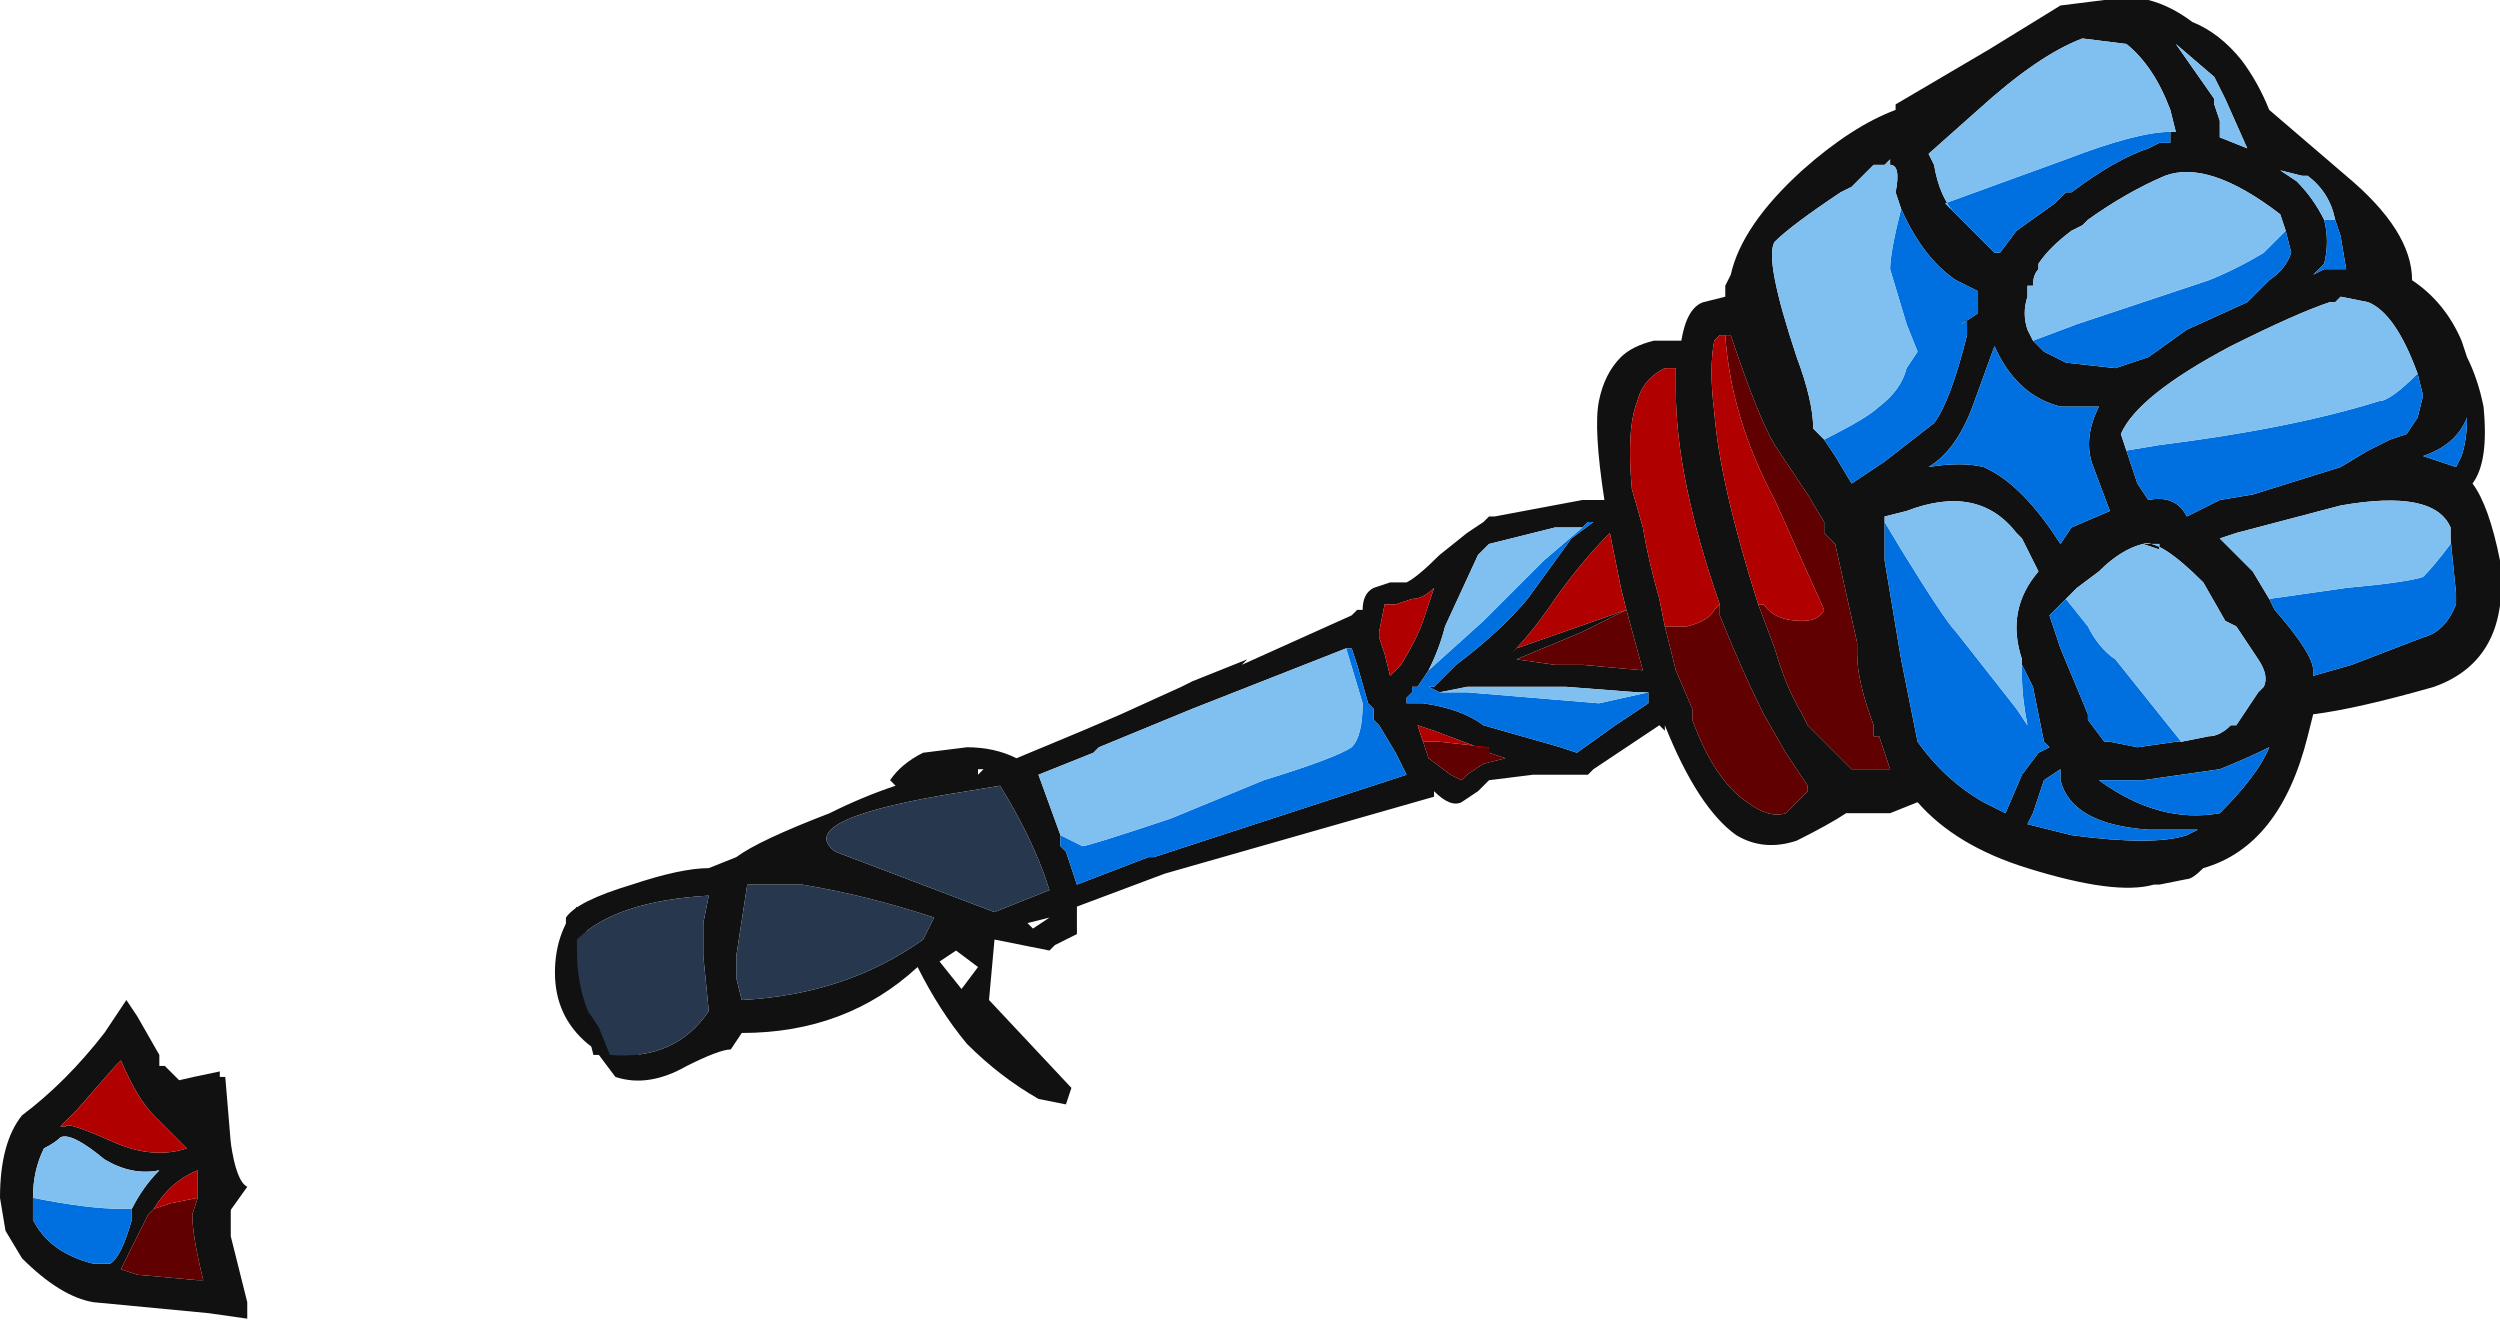 <?xml version="1.0" encoding="UTF-8" standalone="no"?>
<svg xmlns:ffdec="https://www.free-decompiler.com/flash" xmlns:xlink="http://www.w3.org/1999/xlink" ffdec:objectType="frame" height="85.05px" width="159.25px" xmlns="http://www.w3.org/2000/svg">
  <g transform="matrix(1.0, 0.0, 0.0, 1.0, 90.3, 47.25)">
    <use ffdec:characterId="200" height="12.15" transform="matrix(7.0, 0.0, 0.0, 7.0, -90.3, -47.25)" width="22.75" xlink:href="#shape0"/>
  </g>
  <defs>
    <g id="shape0" transform="matrix(1.0, 0.0, 0.0, 1.0, 12.9, 6.75)">
      <path d="M-7.65 1.5 L-7.2 2.65 -7.0 3.0 Q-7.3 2.95 -7.55 2.75 -7.85 2.5 -7.85 2.1 -7.85 1.75 -7.65 1.5 M-10.85 3.05 L-10.8 3.65 Q-10.75 4.0 -10.65 4.05 L-10.9 4.4 -11.35 3.1 Q-11.15 3.05 -10.9 3.0 L-10.9 3.05 -10.85 3.05" fill="#111111" fill-rule="evenodd" stroke="none"/>
      <path d="M4.35 -5.8 L5.2 -6.3 5.85 -6.7 6.25 -6.75 6.65 -6.75 Q6.85 -6.7 7.05 -6.55 7.3 -6.45 7.5 -6.2 7.65 -6.0 7.75 -5.75 L8.45 -5.15 Q9.05 -4.65 9.05 -4.2 9.35 -4.0 9.5 -3.65 L9.55 -3.5 Q9.65 -3.3 9.7 -3.05 9.75 -2.55 9.6 -2.35 9.75 -2.15 9.85 -1.65 9.95 -0.75 9.25 -0.5 8.55 -0.3 8.15 -0.25 L8.1 -0.05 Q7.85 0.95 7.15 1.15 7.05 1.25 7.0 1.25 L6.75 1.3 6.7 1.3 Q6.35 1.4 5.55 1.15 4.9 0.95 4.55 0.55 L4.3 0.65 3.9 0.65 Q3.75 0.75 3.45 0.9 3.15 1.0 2.9 0.85 2.55 0.6 2.25 -0.15 L2.25 -0.1 2.2 -0.15 1.6 0.25 1.55 0.3 1.05 0.3 0.65 0.35 0.55 0.45 0.4 0.55 Q0.3 0.6 0.15 0.45 L0.15 0.5 -2.3 1.2 -3.1 1.5 -3.1 1.75 -3.3 1.85 -3.35 1.9 -3.85 1.8 -3.9 2.35 -3.15 3.15 -3.2 3.3 -3.45 3.25 Q-3.8 3.05 -4.1 2.75 -4.35 2.45 -4.55 2.05 -5.2 2.65 -6.15 2.65 L-6.25 2.8 Q-6.35 2.8 -6.65 2.95 -7.0 3.15 -7.3 3.05 L-7.45 2.85 -7.5 2.85 Q-7.6 2.45 -7.7 2.05 L-7.75 2.0 -7.75 1.6 Q-7.65 1.45 -7.15 1.3 -6.7 1.15 -6.45 1.15 L-6.2 1.05 Q-6.0 0.9 -5.35 0.65 -5.05 0.5 -4.75 0.4 L-4.8 0.35 Q-4.7 0.2 -4.5 0.1 L-4.1 0.05 Q-3.85 0.05 -3.65 0.15 L-3.05 -0.1 -2.7 -0.25 -2.15 -0.5 -2.05 -0.55 -1.55 -0.75 -1.6 -0.7 -0.6 -1.15 -0.55 -1.2 -0.5 -1.2 Q-0.5 -1.35 -0.4 -1.4 L-0.25 -1.45 -0.1 -1.45 Q0.0 -1.5 0.2 -1.7 L0.45 -1.9 0.6 -2.0 0.65 -2.05 0.7 -2.05 1.5 -2.2 1.7 -2.2 Q1.6 -2.85 1.65 -3.1 1.7 -3.35 1.85 -3.5 1.95 -3.6 2.15 -3.65 L2.4 -3.65 Q2.45 -3.95 2.6 -4.0 L2.8 -4.05 Q2.8 -4.1 2.8 -4.15 L2.85 -4.25 Q2.95 -4.7 3.5 -5.2 3.95 -5.6 4.35 -5.75 L4.35 -5.8 M6.85 -5.55 L6.9 -5.55 6.85 -5.75 Q6.7 -6.15 6.45 -6.35 L6.05 -6.4 Q5.65 -6.25 5.1 -5.75 L4.65 -5.35 4.7 -5.25 Q4.75 -4.95 4.9 -4.8 L5.25 -4.45 5.3 -4.45 5.45 -4.65 5.8 -4.9 5.9 -5.0 5.95 -5.0 Q6.35 -5.3 6.65 -5.4 L6.75 -5.45 6.85 -5.45 6.85 -5.55 M4.4 -4.85 L4.35 -5.0 Q4.4 -5.25 4.3 -5.25 L4.3 -5.3 4.25 -5.25 4.15 -5.25 3.95 -5.05 3.85 -5.0 Q3.4 -4.7 3.25 -4.55 3.15 -4.4 3.45 -3.5 3.6 -3.1 3.6 -2.85 L3.7 -2.75 3.8 -2.6 3.95 -2.35 4.25 -2.55 4.7 -2.9 Q4.85 -3.1 5.0 -3.7 L5.0 -3.85 4.95 -3.8 5.1 -3.9 Q5.1 -4.0 5.1 -4.1 L4.9 -4.2 Q4.6 -4.4 4.4 -4.85 M7.9 -4.65 L7.85 -4.8 Q7.2 -5.3 6.8 -5.15 6.45 -5.0 6.1 -4.75 L6.05 -4.7 5.95 -4.65 Q5.75 -4.5 5.65 -4.35 L5.65 -4.3 Q5.6 -4.25 5.6 -4.15 L5.55 -4.15 5.55 -4.05 Q5.5 -3.9 5.55 -3.75 L5.6 -3.65 5.7 -3.55 5.9 -3.45 6.35 -3.4 6.65 -3.5 7.0 -3.75 7.55 -4.0 7.75 -4.2 Q7.9 -4.3 7.95 -4.45 L7.9 -4.65 M3.1 -1.25 L3.25 -0.85 Q3.35 -0.5 3.5 -0.25 L3.55 -0.15 Q3.9 0.2 3.95 0.25 L4.3 0.25 4.2 -0.05 4.15 -0.05 4.15 -0.15 Q4.0 -0.55 4.0 -0.8 L4.0 -0.9 3.8 -1.8 3.7 -1.9 3.7 -2.0 3.55 -2.25 Q3.35 -2.55 3.25 -2.7 3.1 -2.95 2.85 -3.7 L2.8 -3.7 2.75 -3.7 2.7 -3.65 Q2.65 -3.4 2.7 -3.0 2.75 -2.35 3.1 -1.25 M2.75 -1.25 Q2.35 -2.4 2.35 -3.2 L2.35 -3.4 2.25 -3.4 Q2.05 -3.3 2.0 -3.1 1.9 -2.85 1.95 -2.3 L2.05 -1.95 Q2.1 -1.65 2.2 -1.3 L2.25 -1.05 2.35 -0.65 2.5 -0.3 2.5 -0.2 Q2.7 0.35 3.0 0.55 3.2 0.7 3.35 0.65 L3.55 0.45 3.55 0.4 3.35 0.1 3.15 -0.25 Q2.95 -0.65 2.75 -1.15 L2.75 -1.25 M1.5 -2.7 L1.5 -2.7 M0.2 -0.45 L0.1 -0.5 0.15 -0.5 0.35 -0.7 Q0.75 -1.0 1.0 -1.3 L1.4 -1.85 1.6 -2.0 1.55 -2.0 1.5 -1.95 1.25 -1.95 0.65 -1.8 0.55 -1.7 0.25 -1.05 Q0.2 -0.85 0.1 -0.65 L0.0 -0.5 -0.05 -0.5 -0.05 -0.45 -0.1 -0.4 -0.1 -0.35 0.05 -0.35 Q0.4 -0.3 0.6 -0.15 L1.3 0.05 1.45 0.1 1.8 -0.15 2.1 -0.35 2.1 -0.45 2.0 -0.45 1.35 -0.5 0.45 -0.5 0.2 -0.45 M0.65 -1.85 L0.65 -1.85 M0.15 -1.4 Q0.05 -1.3 -0.05 -1.3 L-0.2 -1.25 -0.3 -1.25 -0.35 -1.0 -0.35 -0.95 -0.3 -0.8 -0.25 -0.6 -0.15 -0.7 Q0.0 -0.95 0.05 -1.1 L0.15 -1.4 M0.9 -0.85 L1.9 -1.2 1.85 -1.4 1.75 -1.9 Q1.5 -1.65 1.25 -1.3 1.05 -1.0 0.85 -0.8 L0.9 -0.85 M1.25 -0.7 L1.5 -0.7 2.05 -0.65 1.9 -1.2 1.5 -1.0 0.9 -0.75 1.25 -0.7 M5.5 -0.7 L5.5 -0.75 Q5.35 -1.2 5.65 -1.55 L5.5 -1.85 5.45 -1.9 Q5.1 -2.35 4.45 -2.1 L4.25 -2.05 4.25 -1.95 4.25 -1.65 4.4 -0.75 4.55 0.0 Q4.8 0.35 5.15 0.55 L5.35 0.65 5.5 0.3 5.65 0.1 5.75 0.05 5.7 0.0 5.6 -0.5 5.5 -0.7 M5.05 -3.05 Q4.9 -2.65 4.65 -2.5 4.95 -2.55 5.15 -2.5 5.5 -2.35 5.85 -1.8 L5.95 -1.95 6.3 -2.1 6.15 -2.5 Q6.05 -2.75 6.2 -3.05 L5.85 -3.05 Q5.45 -3.15 5.25 -3.6 L5.05 -3.05 M7.3 -5.6 L7.3 -5.5 7.55 -5.4 7.35 -5.85 7.25 -6.05 6.9 -6.35 7.25 -5.85 7.25 -5.8 7.3 -5.65 7.3 -5.6 M8.35 -4.75 Q8.3 -5.0 8.1 -5.15 L8.05 -5.15 7.85 -5.2 8.0 -5.1 Q8.15 -4.95 8.25 -4.75 8.3 -4.55 8.25 -4.35 L8.15 -4.25 8.25 -4.3 8.45 -4.3 8.4 -4.6 8.35 -4.75 M9.1 -3.35 Q8.9 -3.9 8.65 -4.0 L8.4 -4.05 8.35 -4.0 8.3 -4.0 Q8.0 -3.9 7.4 -3.6 6.55 -3.15 6.4 -2.8 L6.45 -2.65 6.55 -2.35 6.65 -2.2 Q6.9 -2.25 7.0 -2.05 L7.3 -2.2 7.6 -2.25 8.4 -2.5 8.65 -2.65 Q8.75 -2.7 8.85 -2.75 L9.0 -2.8 9.1 -2.95 9.15 -3.15 9.1 -3.35 M9.4 -1.85 L9.4 -1.95 Q9.25 -2.3 8.4 -2.15 L7.45 -1.9 7.3 -1.85 7.6 -1.55 7.75 -1.3 7.8 -1.2 Q8.15 -0.8 8.15 -0.65 L8.15 -0.6 8.5 -0.7 9.15 -0.95 Q9.35 -1.0 9.45 -1.25 L9.45 -1.35 9.4 -1.85 M6.75 -1.8 L6.75 -1.75 6.6 -1.8 6.75 -1.8 M6.95 0.0 L7.2 -0.05 Q7.3 -0.05 7.4 -0.15 L7.45 -0.15 7.65 -0.45 7.7 -0.5 Q7.75 -0.6 7.65 -0.75 L7.45 -1.05 7.35 -1.1 7.15 -1.45 Q6.75 -1.85 6.6 -1.8 6.4 -1.75 6.2 -1.55 L6.0 -1.4 5.9 -1.3 5.75 -1.15 5.85 -0.85 6.1 -0.25 6.1 -0.2 6.25 0.0 6.3 0.0 6.55 0.05 6.9 0.0 6.95 0.0 M7.1 0.8 L6.65 0.8 Q5.95 0.75 5.85 0.35 L5.85 0.25 5.7 0.35 5.6 0.65 5.55 0.75 5.95 0.85 Q6.7 0.95 7.0 0.85 L7.1 0.8 M7.3 0.65 Q7.65 0.3 7.75 0.05 7.55 0.15 7.3 0.25 L6.6 0.35 6.2 0.35 Q6.75 0.75 7.3 0.65 M9.15 -2.6 Q9.3 -2.55 9.45 -2.5 L9.5 -2.6 Q9.55 -2.75 9.55 -2.95 9.45 -2.7 9.15 -2.6 M0.05 0.0 L0.1 0.15 0.3 0.3 0.4 0.35 0.45 0.3 0.6 0.2 0.8 0.15 0.65 0.1 0.65 0.05 0.55 0.05 0.15 -0.1 0.0 -0.15 0.05 0.0 M-3.25 0.85 L-3.25 0.95 -3.2 1.0 -3.1 1.3 -2.45 1.05 -2.4 1.05 -0.1 0.3 -0.2 0.1 -0.35 -0.15 -0.4 -0.2 -0.4 -0.3 -0.45 -0.35 -0.55 -0.7 -0.6 -0.85 -0.65 -0.85 -2.05 -0.3 -2.9 0.05 -2.95 0.1 -3.45 0.3 -3.25 0.85 M-4.0 0.25 L-4.0 0.3 -3.95 0.25 -4.0 0.25 M-3.8 0.4 L-4.1 0.45 Q-5.7 0.7 -5.3 1.0 L-3.85 1.55 -3.35 1.35 -3.4 1.2 Q-3.55 0.8 -3.8 0.4 M-3.5 1.7 L-3.35 1.6 -3.55 1.65 -3.5 1.7 M-4.4 1.6 Q-5.0 1.4 -5.6 1.3 L-6.1 1.3 -6.2 1.95 -6.2 2.15 -6.15 2.35 Q-5.2 2.3 -4.5 1.8 L-4.4 1.6 M-4.0 2.05 L-4.2 1.9 -4.35 2.0 -4.15 2.25 -4.0 2.05 M-6.5 1.65 L-6.45 1.4 Q-7.3 1.45 -7.65 1.8 L-7.65 1.9 Q-7.65 2.2 -7.55 2.45 L-7.45 2.6 -7.35 2.85 Q-6.75 2.9 -6.45 2.45 L-6.5 1.95 -6.5 1.65 M-11.45 2.95 L-11.4 2.95 Q-11.3 3.05 -11.2 3.15 -11.0 3.35 -10.85 3.6 L-10.8 3.65 -10.8 4.5 -10.65 5.1 -10.65 5.25 -11.0 5.2 -12.05 5.1 Q-12.35 5.05 -12.7 4.7 L-12.85 4.45 -12.9 4.15 Q-12.9 3.65 -12.7 3.4 -12.3 3.1 -11.95 2.65 L-11.75 2.35 -11.65 2.5 -11.45 2.85 -11.45 2.95 M-11.5 4.25 L-11.55 4.3 -11.8 4.8 -11.65 4.85 -11.1 4.9 -11.05 4.9 Q-11.15 4.5 -11.15 4.3 L-11.1 4.15 -11.1 3.9 Q-11.35 4.0 -11.5 4.25 M-10.9 5.4 L-10.9 5.4 M-11.2 3.7 L-11.5 3.4 Q-11.65 3.25 -11.8 2.9 L-11.85 2.95 -12.2 3.35 -12.35 3.5 -12.3 3.5 Q-12.3 3.45 -11.85 3.65 -11.5 3.8 -11.2 3.7 M-12.05 2.4 L-12.05 2.4 M-12.6 4.15 L-12.6 4.35 Q-12.45 4.65 -12.05 4.75 L-11.9 4.75 Q-11.8 4.7 -11.7 4.35 L-11.7 4.25 Q-11.6 4.05 -11.45 3.9 -11.7 3.95 -11.95 3.8 -12.25 3.55 -12.35 3.6 -12.4 3.65 -12.5 3.7 -12.6 3.9 -12.6 4.15" fill="#111111" fill-rule="evenodd" stroke="none"/>
      <path d="M4.9 -4.8 L4.8 -4.9 5.9 -5.3 Q6.55 -5.55 6.85 -5.55 L6.85 -5.45 6.75 -5.45 6.65 -5.4 Q6.35 -5.3 5.95 -5.0 L5.9 -5.0 5.8 -4.9 5.45 -4.65 5.3 -4.45 5.25 -4.45 4.9 -4.8 M4.4 -4.85 Q4.6 -4.4 4.9 -4.2 L5.1 -4.1 Q5.1 -4.0 5.1 -3.9 L4.95 -3.8 5.0 -3.85 5.0 -3.7 Q4.85 -3.1 4.7 -2.9 L4.25 -2.55 3.95 -2.35 3.8 -2.6 3.7 -2.75 Q4.1 -2.95 4.2 -3.05 4.4 -3.2 4.45 -3.4 L4.55 -3.55 4.45 -3.8 4.3 -4.3 Q4.3 -4.45 4.4 -4.85 M7.9 -4.65 L7.95 -4.45 Q7.9 -4.3 7.75 -4.2 L7.55 -4.0 7.0 -3.75 6.65 -3.5 6.35 -3.4 5.9 -3.45 5.7 -3.55 5.6 -3.65 6.0 -3.8 7.2 -4.2 Q7.45 -4.3 7.7 -4.45 L7.9 -4.65 M1.5 -1.95 L1.55 -2.0 1.6 -2.0 1.4 -1.85 1.0 -1.3 Q0.75 -1.0 0.35 -0.7 L0.15 -0.5 0.1 -0.5 0.2 -0.45 0.45 -0.45 1.65 -0.35 2.1 -0.45 2.1 -0.35 1.8 -0.15 1.45 0.1 1.3 0.05 0.6 -0.15 Q0.4 -0.3 0.05 -0.35 L-0.1 -0.35 -0.1 -0.4 -0.05 -0.45 -0.05 -0.5 0.0 -0.5 0.1 -0.65 0.6 -1.1 1.15 -1.65 1.5 -1.95 M5.5 -0.7 L5.6 -0.5 5.7 0.0 5.75 0.05 5.65 0.1 5.5 0.3 5.35 0.65 5.15 0.55 Q4.8 0.35 4.55 0.0 L4.4 -0.75 4.25 -1.65 4.25 -1.95 4.25 -2.0 4.4 -1.75 Q4.8 -1.1 4.9 -1.0 L5.45 -0.3 5.55 -0.15 Q5.5 -0.4 5.5 -0.6 L5.5 -0.7 M5.05 -3.05 L5.25 -3.6 Q5.45 -3.15 5.85 -3.05 L6.2 -3.05 Q6.05 -2.75 6.15 -2.5 L6.3 -2.1 5.95 -1.95 5.85 -1.8 Q5.5 -2.35 5.15 -2.5 4.95 -2.55 4.65 -2.5 4.9 -2.65 5.05 -3.05 M8.25 -4.75 L8.35 -4.75 8.4 -4.6 8.45 -4.3 8.25 -4.3 8.15 -4.25 8.25 -4.35 Q8.3 -4.55 8.25 -4.75 M9.1 -3.35 L9.15 -3.15 9.1 -2.95 9.0 -2.8 8.85 -2.75 Q8.75 -2.7 8.65 -2.65 L8.4 -2.5 7.6 -2.25 7.3 -2.2 7.0 -2.05 Q6.9 -2.25 6.65 -2.2 L6.55 -2.35 6.45 -2.65 6.75 -2.7 Q7.95 -2.85 8.75 -3.1 8.85 -3.1 9.1 -3.35 M9.4 -1.85 L9.45 -1.35 9.45 -1.25 Q9.35 -1.0 9.15 -0.95 L8.5 -0.7 8.15 -0.6 8.15 -0.65 Q8.15 -0.8 7.8 -1.2 L7.75 -1.3 8.45 -1.4 Q9.0 -1.45 9.15 -1.5 9.25 -1.6 9.4 -1.8 L9.4 -1.85 M5.9 -1.3 L6.1 -1.05 Q6.2 -0.85 6.35 -0.75 L6.95 0.0 6.9 0.0 6.55 0.05 6.3 0.0 6.25 0.0 6.1 -0.2 6.1 -0.25 5.85 -0.85 5.75 -1.15 5.9 -1.3 M9.15 -2.6 Q9.45 -2.7 9.55 -2.95 9.55 -2.75 9.5 -2.6 L9.45 -2.5 Q9.3 -2.55 9.15 -2.6 M7.3 0.65 Q6.75 0.75 6.2 0.35 L6.6 0.35 7.3 0.25 Q7.55 0.15 7.75 0.05 7.65 0.3 7.3 0.65 M7.1 0.8 L7.0 0.85 Q6.7 0.95 5.95 0.85 L5.55 0.75 5.6 0.65 5.7 0.35 5.85 0.25 5.85 0.35 Q5.95 0.75 6.65 0.8 L7.1 0.8 M-0.65 -0.85 L-0.6 -0.85 -0.55 -0.7 -0.45 -0.35 -0.4 -0.3 -0.4 -0.2 -0.35 -0.15 -0.2 0.1 -0.1 0.3 -2.4 1.05 -2.45 1.05 -3.1 1.3 -3.2 1.0 -3.25 0.95 -3.25 0.85 -3.05 0.95 Q-3.0 0.95 -2.25 0.7 L-1.4 0.35 Q-0.75 0.15 -0.6 0.05 -0.5 -0.05 -0.5 -0.35 L-0.65 -0.85 M-11.7 4.25 L-11.7 4.35 Q-11.8 4.7 -11.9 4.75 L-12.05 4.75 Q-12.45 4.65 -12.6 4.35 L-12.6 4.15 Q-12.1 4.25 -11.8 4.25 L-11.7 4.25" fill="#0070e0" fill-rule="evenodd" stroke="none"/>
      <path d="M4.9 -4.8 Q4.75 -4.95 4.7 -5.25 L4.65 -5.35 5.1 -5.75 Q5.65 -6.25 6.05 -6.4 L6.45 -6.35 Q6.7 -6.15 6.85 -5.75 L6.9 -5.55 6.85 -5.55 Q6.55 -5.55 5.9 -5.3 L4.8 -4.9 4.9 -4.8 M3.7 -2.75 L3.6 -2.85 Q3.6 -3.1 3.45 -3.5 3.15 -4.4 3.25 -4.55 3.4 -4.7 3.85 -5.0 L3.95 -5.05 4.15 -5.25 4.25 -5.25 4.3 -5.3 4.3 -5.25 Q4.4 -5.25 4.35 -5.0 L4.4 -4.85 Q4.3 -4.45 4.3 -4.3 L4.45 -3.8 4.55 -3.55 4.45 -3.4 Q4.4 -3.2 4.2 -3.05 4.1 -2.95 3.7 -2.75 M5.6 -3.65 L5.55 -3.75 Q5.5 -3.9 5.55 -4.05 L5.55 -4.15 5.6 -4.15 Q5.6 -4.25 5.65 -4.3 L5.65 -4.35 Q5.75 -4.5 5.95 -4.65 L6.05 -4.7 6.1 -4.75 Q6.45 -5.0 6.8 -5.15 7.2 -5.3 7.85 -4.8 L7.9 -4.65 7.7 -4.45 Q7.45 -4.3 7.2 -4.2 L6.0 -3.8 5.6 -3.65 M1.5 -1.95 L1.15 -1.65 0.6 -1.1 0.1 -0.65 Q0.2 -0.85 0.25 -1.05 L0.55 -1.7 0.65 -1.8 1.25 -1.95 1.5 -1.95 M2.1 -0.45 L1.65 -0.35 0.45 -0.45 0.2 -0.45 0.45 -0.5 1.35 -0.5 2.0 -0.45 2.1 -0.45 M4.25 -1.95 L4.25 -2.05 4.45 -2.1 Q5.1 -2.35 5.45 -1.9 L5.5 -1.85 5.65 -1.55 Q5.35 -1.2 5.5 -0.75 L5.5 -0.7 5.5 -0.6 Q5.5 -0.4 5.55 -0.15 L5.45 -0.3 4.9 -1.0 Q4.8 -1.1 4.4 -1.75 L4.25 -2.0 4.25 -1.95 M7.3 -5.6 L7.3 -5.65 7.25 -5.8 7.25 -5.85 6.9 -6.35 7.25 -6.05 7.35 -5.85 7.55 -5.4 7.3 -5.5 7.3 -5.6 M8.25 -4.75 Q8.15 -4.95 8.0 -5.1 L7.85 -5.2 8.05 -5.15 8.1 -5.15 Q8.3 -5.0 8.35 -4.75 L8.25 -4.75 M6.45 -2.65 L6.4 -2.8 Q6.55 -3.15 7.4 -3.6 8.0 -3.9 8.3 -4.0 L8.35 -4.0 8.4 -4.05 8.65 -4.0 Q8.9 -3.9 9.1 -3.35 8.85 -3.1 8.75 -3.1 7.95 -2.85 6.75 -2.7 L6.45 -2.65 M7.75 -1.3 L7.6 -1.55 7.3 -1.85 7.45 -1.9 8.4 -2.15 Q9.25 -2.3 9.4 -1.95 L9.4 -1.85 9.4 -1.8 Q9.25 -1.6 9.15 -1.5 9.0 -1.45 8.45 -1.4 L7.75 -1.3 M6.75 -1.8 L6.6 -1.8 6.75 -1.75 6.75 -1.8 M6.95 0.0 L6.35 -0.75 Q6.2 -0.85 6.1 -1.05 L5.9 -1.3 6.0 -1.4 6.2 -1.55 Q6.4 -1.75 6.6 -1.8 6.75 -1.85 7.15 -1.45 L7.35 -1.1 7.45 -1.05 7.65 -0.75 Q7.75 -0.6 7.7 -0.5 L7.65 -0.45 7.45 -0.15 7.4 -0.15 Q7.3 -0.05 7.2 -0.05 L6.95 0.0 M-3.25 0.85 L-3.45 0.3 -2.95 0.1 -2.9 0.05 -2.05 -0.3 -0.65 -0.85 -0.5 -0.35 Q-0.5 -0.05 -0.6 0.05 -0.75 0.15 -1.4 0.35 L-2.25 0.7 Q-3.0 0.95 -3.05 0.95 L-3.25 0.85 M-11.7 4.25 L-11.8 4.25 Q-12.1 4.25 -12.6 4.15 -12.6 3.9 -12.5 3.7 -12.4 3.65 -12.35 3.6 -12.25 3.55 -11.95 3.8 -11.7 3.95 -11.45 3.9 -11.6 4.05 -11.7 4.25" fill="#80c0f0" fill-rule="evenodd" stroke="none"/>
      <path d="M2.8 -3.7 L2.85 -3.7 Q3.1 -2.95 3.25 -2.7 3.35 -2.55 3.55 -2.25 L3.7 -2.0 3.7 -1.9 3.8 -1.8 4.0 -0.9 4.0 -0.8 Q4.0 -0.55 4.15 -0.15 L4.15 -0.05 4.2 -0.05 4.3 0.25 3.95 0.25 Q3.9 0.2 3.55 -0.15 L3.5 -0.25 Q3.35 -0.5 3.25 -0.85 L3.1 -1.25 3.15 -1.25 Q3.25 -1.1 3.5 -1.1 3.65 -1.1 3.7 -1.2 L3.25 -2.2 Q2.85 -2.95 2.8 -3.7 M2.75 -1.25 L2.75 -1.15 Q2.95 -0.65 3.15 -0.25 L3.35 0.1 3.55 0.4 3.55 0.45 3.35 0.65 Q3.2 0.7 3.0 0.55 2.7 0.35 2.5 -0.2 L2.5 -0.3 2.35 -0.65 2.25 -1.05 2.45 -1.05 Q2.65 -1.1 2.7 -1.2 L2.75 -1.25 M1.25 -0.7 L0.9 -0.75 1.5 -1.0 1.9 -1.2 2.05 -0.65 1.5 -0.7 1.25 -0.7 M0.65 0.05 L0.65 0.1 0.8 0.15 0.6 0.2 0.45 0.3 0.4 0.35 0.3 0.3 0.1 0.15 0.05 0.0 0.2 0.0 0.65 0.05 M-11.1 4.15 L-11.15 4.3 Q-11.15 4.5 -11.05 4.9 L-11.1 4.9 -11.65 4.85 -11.8 4.8 -11.55 4.3 -11.5 4.25 -11.35 4.2 -11.1 4.15" fill="#600000" fill-rule="evenodd" stroke="none"/>
      <path d="M3.1 -1.25 Q2.75 -2.35 2.7 -3.0 2.65 -3.4 2.7 -3.65 L2.75 -3.7 2.8 -3.7 Q2.85 -2.95 3.25 -2.2 L3.7 -1.2 Q3.65 -1.1 3.5 -1.1 3.25 -1.1 3.15 -1.25 L3.1 -1.25 M2.25 -1.05 L2.2 -1.3 Q2.1 -1.65 2.05 -1.95 L1.95 -2.3 Q1.9 -2.85 2.0 -3.1 2.05 -3.3 2.25 -3.4 L2.35 -3.4 2.35 -3.2 Q2.35 -2.4 2.75 -1.25 L2.7 -1.2 Q2.65 -1.1 2.45 -1.05 L2.25 -1.05 M0.9 -0.85 L0.85 -0.8 Q1.05 -1.0 1.25 -1.3 1.5 -1.65 1.75 -1.9 L1.85 -1.4 1.9 -1.2 0.9 -0.85 M0.15 -1.4 L0.05 -1.1 Q0.0 -0.95 -0.15 -0.7 L-0.25 -0.6 -0.3 -0.8 -0.35 -0.95 -0.35 -1.0 -0.3 -1.25 -0.2 -1.25 -0.05 -1.3 Q0.05 -1.3 0.15 -1.4 M0.05 0.0 L0.0 -0.15 0.15 -0.1 0.55 0.05 0.65 0.05 0.2 0.0 0.05 0.0 M-11.5 4.25 Q-11.35 4.0 -11.1 3.9 L-11.1 4.15 -11.35 4.2 -11.5 4.25 M-11.2 3.7 Q-11.5 3.8 -11.85 3.65 -12.3 3.45 -12.3 3.5 L-12.35 3.5 -12.2 3.35 -11.85 2.95 -11.8 2.9 Q-11.65 3.25 -11.5 3.4 L-11.2 3.7" fill="#b00000" fill-rule="evenodd" stroke="none"/>
      <path d="M-3.8 0.4 Q-3.55 0.8 -3.4 1.2 L-3.35 1.35 -3.85 1.55 -5.3 1.0 Q-5.7 0.7 -4.1 0.45 L-3.8 0.4 M-4.4 1.6 L-4.5 1.8 Q-5.2 2.3 -6.15 2.35 L-6.2 2.15 -6.2 1.95 -6.1 1.3 -5.6 1.3 Q-5.0 1.4 -4.4 1.6 M-6.5 1.65 L-6.5 1.95 -6.45 2.45 Q-6.75 2.9 -7.35 2.85 L-7.45 2.6 -7.55 2.45 Q-7.65 2.2 -7.65 1.9 L-7.65 1.8 Q-7.3 1.45 -6.45 1.4 L-6.5 1.65" fill="#27384e" fill-rule="evenodd" stroke="none"/>
    </g>
  </defs>
</svg>
